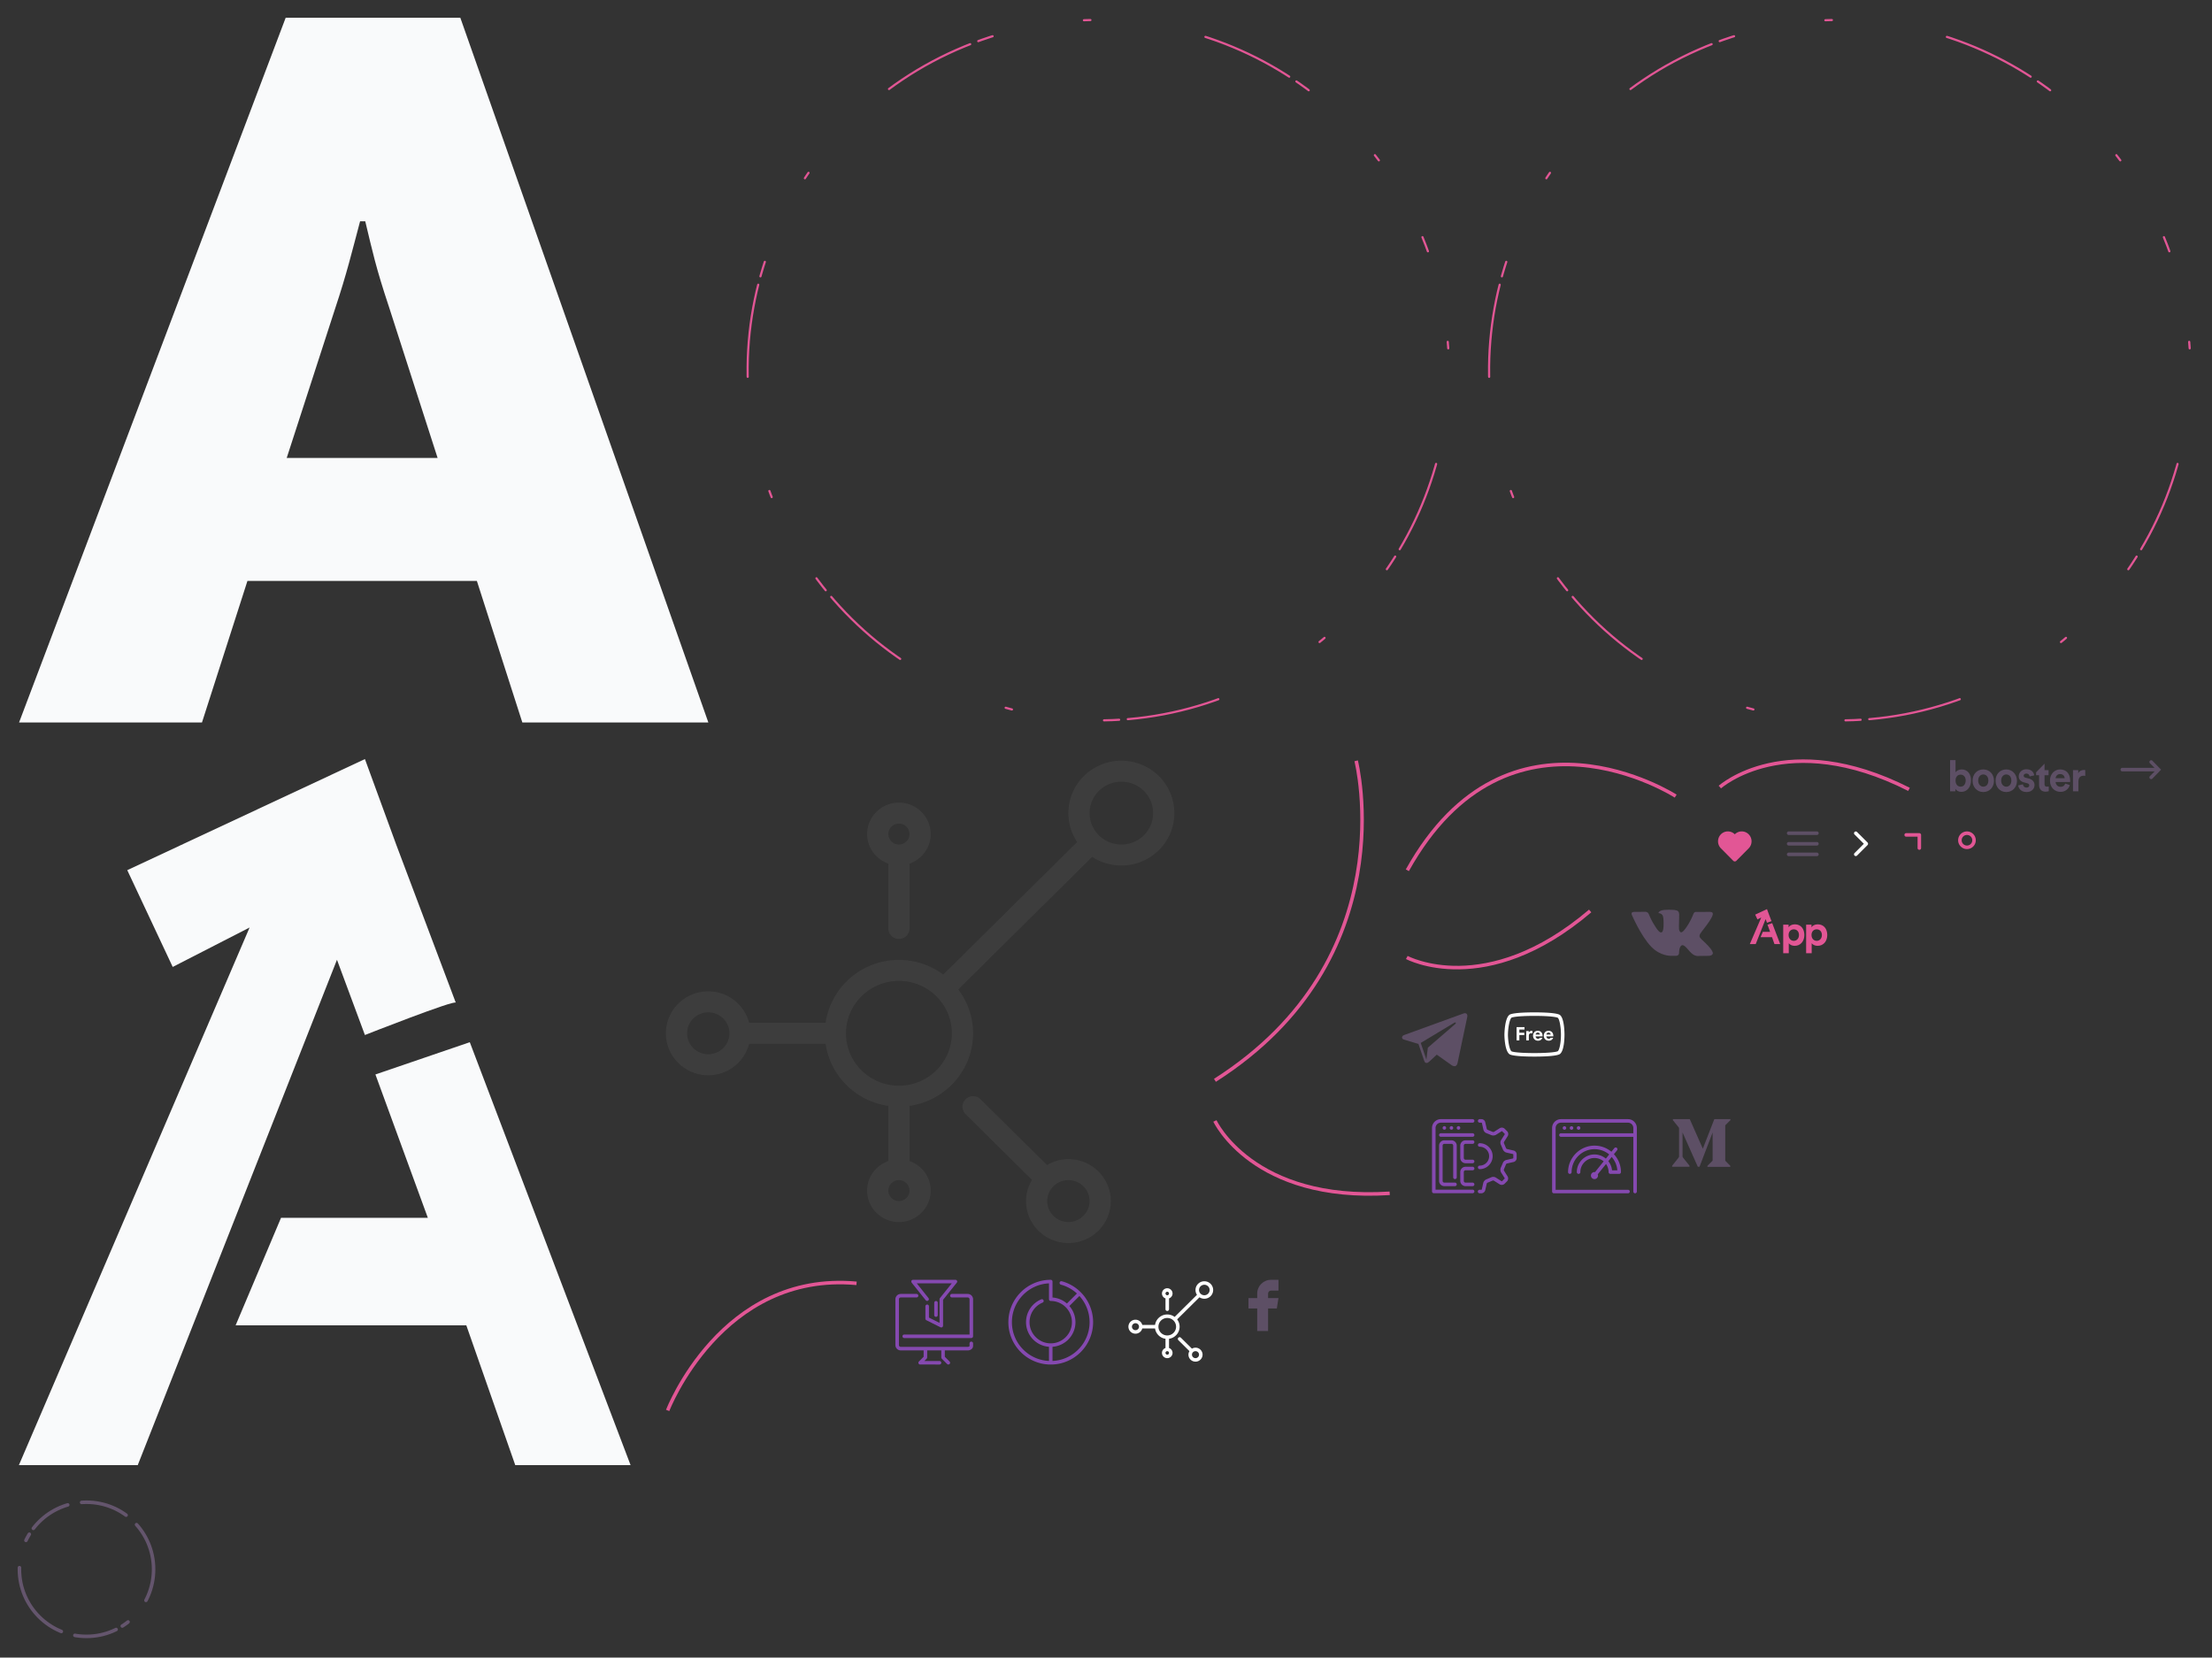 <?xml version="1.0" encoding="utf-8"?><svg width="1253" height="939" viewBox="0 0 1253 939" xmlns="http://www.w3.org/2000/svg" xmlns:xlink="http://www.w3.org/1999/xlink"><rect x="0" y="0" width="1253" height="939" fill="#333333" stroke="none"/><svg width="412.2" height="420" viewBox="-10.25 -10.25 422.5 430.5" id="a" xmlns="http://www.w3.org/2000/svg"><path fill="#F9FAFB" fill-rule="evenodd" d="M.818 409.25H107.02l26.4-82.201h133.201l26.401 82.201h108.001L257.021.046H155.62L.818 409.25zM184.42 168.647c6.6-19.8 9.601-32.4 14.401-50.4h3c4.2 17.4 6 26.4 13.8 49.8l28.2 87.601H156.22l28.2-87.001z"/></svg><svg width="28" height="34" viewBox="-10 -10 28 34" id="arrow-right" x="1040.2" y="461" xmlns="http://www.w3.org/2000/svg"><path fill="#FFF" fill-rule="evenodd" d="M7.681 7.73l-5.95 5.949a.999.999 0 1 1-1.414-1.414l5.267-5.267L.317 1.731A1 1 0 1 1 1.731.316l5.95 5.95a.994.994 0 0 1 .287.733.99.99 0 0 1-.287.731z"/></svg><svg width="99" height="99" viewBox="-10 -10 99 99" id="circle" y="840" xmlns="http://www.w3.org/2000/svg"><path fill="none" stroke="#64556D" stroke-dasharray="24, 8, 46, 16, 4, 4" stroke-linecap="round" stroke-linejoin="round" stroke-width="2" d="M39 1c20.987 0 38 17.013 38 38S59.987 77 39 77 1 59.987 1 39 18.013 1 39 1z"/></svg><svg width="420" height="420" viewBox="-24.49 -24.49 1028.47 1028.47" id="circle-big" x="412.2" xmlns="http://www.w3.org/2000/svg"><path fill="none" stroke="#E25695" stroke-dasharray="21, 129, 9, 162, 129, 12" stroke-linecap="round" stroke-width="3" d="M939.236 304.501c102.22 248.133-16.237 531.893-264.581 633.794-248.344 101.902-532.534-16.644-634.753-264.778-102.22-248.133 16.237-531.893 264.581-633.794C552.828-62.178 837.017 56.367 939.236 304.501z"/></svg><svg width="420" height="420" viewBox="-24.49 -24.49 1028.47 1028.47" id="circle-biggest" x="832.2" xmlns="http://www.w3.org/2000/svg"><path fill="none" stroke="#E25695" stroke-dasharray="21, 129, 9, 162, 129, 12" stroke-linecap="round" stroke-width="3" d="M939.236 304.501c102.22 248.133-16.237 531.893-264.581 633.794-248.344 101.902-532.534-16.644-634.753-264.778-102.22-248.133 16.237-531.893 264.581-633.794C552.828-62.178 837.017 56.367 939.236 304.501z"/></svg><svg width="30" height="30" viewBox="-10 -10 30 30" id="circle-line-end" x="1099.2" y="461" xmlns="http://www.w3.org/2000/svg"><path fill="#E25695" fill-rule="evenodd" d="M5 10A5 5 0 1 1 5.001-.001 5 5 0 0 1 5 10zm0-8a3 3 0 1 0 0 6 3 3 0 0 0 0-6z"/></svg><svg width="31" height="31" viewBox="-10 -10 31 31" id="drop" x="1068.2" y="461" xmlns="http://www.w3.org/2000/svg"><path fill="#E25695" fill-rule="evenodd" d="M10.017 2.004v7.414a.997.997 0 0 1-1 1 .998.998 0 0 1-1-1V2.97H1.569a1 1 0 0 1-.001-2h7.414a.986.986 0 0 1 .721.314.985.985 0 0 1 .314.72z"/></svg><svg width="37" height="49" viewBox="-10 -10 37 49" id="fb" x="697.2" y="715" xmlns="http://www.w3.org/2000/svg"><path fill="#5D4F65" fill-rule="evenodd" d="M16.997 6.132h-4.223c-.913 0-1.656.739-1.656 1.647v2.584h5.879l-.924 5.873h-4.955v12.759H4.957V16.236H.003v-5.873h4.954V7.779c0-4.287 3.507-7.775 7.817-7.775h4.223v6.128z"/></svg><svg width="56" height="46" viewBox="-10 -10 56 46" id="free" x="841.2" y="563" xmlns="http://www.w3.org/2000/svg"><path fill="#FFF" fill-rule="evenodd" d="M32.398 24.109c-.863.621-4.276 1.446-14.406 1.446-10.861 0-13.461-.946-13.977-1.256-2.683-1.612-2.999-9.127-3.032-11.085.024-1.482.285-9.794 3.034-11.445C4.534 1.457 7.143.505 17.992.505c10.123 0 13.539.83 14.406 1.454 2.408 1.735 2.613 9.276 2.619 11.23-.007 2.43-.276 9.234-2.619 10.92zM31.23 3.581c-.351-.251-3.358-1.076-13.238-1.076-9.55 0-12.564.748-12.944.978-.954.572-1.986 5.013-2.065 9.726.08 4.724 1.098 8.796 2.063 9.375.379.229 3.385.971 12.946.971 9.888 0 12.889-.818 13.238-1.069.85-.612 1.773-4.468 1.787-9.291-.014-4.748-.931-8.996-1.787-9.614zm-6.494 10.517c0 .726.616 1.352 1.364 1.352.484 0 .825-.208 1.057-.549h1.441c-.341.89-1.122 1.661-2.509 1.661-1.573 0-2.805-1.144-2.805-2.861 0-1.507.99-2.772 2.706-2.772 1.739 0 2.685 1.298 2.685 2.772 0 .121 0 .253-.022.397h-3.917zm1.243-2.135c-.726 0-1.177.539-1.232 1.122h2.464c-.065-.616-.539-1.122-1.232-1.122zm-7.326 2.135c0 .726.616 1.352 1.364 1.352.484 0 .825-.208 1.057-.549h1.441c-.341.89-1.122 1.661-2.509 1.661-1.573 0-2.805-1.144-2.805-2.861 0-1.507.99-2.772 2.706-2.772 1.739 0 2.685 1.298 2.685 2.772 0 .121 0 .253-.022.397h-3.917zm1.243-2.135c-.726 0-1.177.539-1.232 1.122h2.465c-.066-.616-.54-1.122-1.233-1.122zm-5.071 1.848v2.564H13.34v-5.27h1.452v.814h.033c.286-.517.836-.968 1.541-.968.209 0 .341.011.484.044v1.386a3.827 3.827 0 0 0-.705-.066c-.88 0-1.32.55-1.32 1.496zM9.446 12.04h2.806v1.298H9.446v3.037H7.873V8.871h4.489v1.365H9.446v1.804z"/></svg><svg width="39" height="37" viewBox="-10 -10 39 37" id="heart" x="963.2" y="461" xmlns="http://www.w3.org/2000/svg"><path fill="#E25695" fill-rule="evenodd" d="M1.622 1.631c-2.172 2.194-2.172 5.751 0 7.943l6.991 7.061a1.228 1.228 0 0 0 1.748 0l6.992-7.061c2.172-2.192 2.172-5.749 0-7.943a5.525 5.525 0 0 0-7.866 0 5.524 5.524 0 0 0-7.865 0z"/></svg><svg width="68" height="67" viewBox="-10 -10 68 67" id="icon-1" x="629.2" y="715" xmlns="http://www.w3.org/2000/svg"><path fill="#FFF" fill-rule="evenodd" d="M46.536 9.277A5.013 5.013 0 0 1 43 10.725a5.022 5.022 0 0 1-2.757-.819L27.598 22.425A6.84 6.84 0 0 1 29 26.568c0 3.489-2.621 6.376-6.016 6.852.003.027.016.051.016.077v5.133c1.161.41 2 1.499 2 2.787 0 1.638-1.346 2.97-3 2.97s-3-1.332-3-2.97c0-1.288.839-2.377 2-2.787v-5.133c0-.026.013-.05.016-.077-3.067-.43-5.495-2.829-5.936-5.863H7.858A3.988 3.988 0 0 1 4 30.527c-2.206 0-4-1.776-4-3.959 0-2.185 1.794-3.961 4-3.961a3.988 3.988 0 0 1 3.858 2.97h7.222c.488-3.352 3.401-5.94 6.92-5.94 1.569 0 3.015.521 4.184 1.388L38.829 8.507A4.884 4.884 0 0 1 38 5.777c0-1.322.52-2.565 1.465-3.499 1.949-1.931 5.122-1.929 7.071 0A4.89 4.89 0 0 1 48 5.777c0 1.323-.52 2.565-1.464 3.5zM4 24.588c-1.103 0-2 .887-2 1.98 0 1.092.897 1.98 2 1.98s2-.888 2-1.98c0-1.093-.897-1.98-2-1.98zm17 16.829c0 .547.449.991 1 .991.551 0 1-.444 1-.991a.996.996 0 0 0-1-.99c-.551 0-1 .444-1 .99zm1-19.8c-2.757 0-5 2.221-5 4.951 0 2.729 2.243 4.95 5 4.95s5-2.221 5-4.95c0-2.73-2.243-4.951-5-4.951zM45.122 3.678A3.008 3.008 0 0 0 43 2.81c-.769 0-1.537.289-2.122.868A2.934 2.934 0 0 0 40 5.777c0 .795.312 1.54.879 2.1a3.024 3.024 0 0 0 4.243 0c.566-.56.878-1.305.878-2.1 0-.793-.312-1.539-.878-2.099zM23 10.546v6.122c0 .547-.448.99-1 .99s-1-.443-1-.99v-6.122c-1.161-.41-2-1.5-2-2.789 0-1.637 1.346-2.969 3-2.969s3 1.332 3 2.969c0 1.289-.839 2.379-2 2.789zm-1-3.778c-.551 0-1 .443-1 .989 0 .547.449.99 1 .99.551 0 1-.443 1-.99a.996.996 0 0 0-1-.989zm7.707 26.03l6.274 6.211A3.972 3.972 0 0 1 38 38.447c2.206 0 4 1.777 4 3.961 0 2.183-1.794 3.959-4 3.959s-4-1.776-4-3.959c0-.733.215-1.41.567-1.999l-6.274-6.212a.98.98 0 0 1 0-1.399 1.004 1.004 0 0 1 1.414 0zM38 44.387c1.103 0 2-.888 2-1.979a1.993 1.993 0 0 0-2-1.981c-1.103 0-2 .889-2 1.981 0 1.091.897 1.979 2 1.979z"/></svg><svg width="64" height="68" viewBox="-10 -10 64 68" id="icon-2" x="497.2" y="715" xmlns="http://www.w3.org/2000/svg"><path fill="#8549B0" fill-rule="evenodd" d="M41 40H28v3.599l2.7 2.7c.4.4.4 1 0 1.4-.2.2-.45.3-.7.3-.25 0-.5-.1-.7-.3l-3-3c-.2-.2-.3-.449-.3-.7V40h-8v3.999c0 .251-.1.5-.3.7l-1.3 1.3H25c.55 0 1 .451 1 1 0 .55-.45 1-1 1H14c-.4 0-.75-.25-.9-.6-.15-.4-.1-.8.2-1.1l2.7-2.7V40H3c-1.65 0-3-1.351-3-3V10.999c0-1.649 1.35-3 3-3h9c.55 0 1 .451 1 1 0 .551-.45 1-1 1H3c-.55 0-1 .451-1 1V37c0 .549.45 1 1 1h38c.6 0 1-.351 1-.501V36c0-.551.45-1 1-1s1 .449 1 1v1.499C44 38.9 42.65 40 41 40zm2-7.001H5c-.55 0-1-.45-1-1s.45-1 1-1h37v-20c0-.549-.45-1-1-1h-9c-.55 0-1-.449-1-1 0-.549.45-1 1-1h9c1.65 0 3 1.351 3 3v21c0 .55-.45 1-1 1zm-19-20v7c0 .55-.45 1-1 1s-1-.45-1-1v-7c0-.549.45-1 1-1s1 .451 1 1zm3-1.649v14.649c0 .35-.15.651-.45.851-.2.1-.35.149-.55.149-.15 0-.3-.049-.45-.1l-8-4c-.35-.15-.55-.5-.55-.9v-7c0-.549.45-1 1-1s1 .451 1 1v6.4l6 3v-13.4c0-.25.1-.45.2-.6L31.95 2H12.1l6.65 8.35c.35.449.3 1.049-.15 1.399-.45.35-1.05.3-1.4-.15l-8-10C9 1.3 8.95.9 9.1.549 9.25.2 9.6 0 10 0h24c.4 0 .75.2.9.549.2.351.15.751-.1 1.05L27 11.35z"/></svg><svg width="69" height="62" viewBox="-10 -10 69 62" id="icon-3" x="800.2" y="624" xmlns="http://www.w3.org/2000/svg"><path fill="#8549B0" fill-rule="evenodd" d="M27.976 15.626c-.55 0-1-.449-1-.998 0-.55.45-.999 1-.999 4.05 0 7.35 3.296 7.35 7.341 0 4.046-3.3 7.342-7.35 7.342-.55 0-1-.449-1-.999s.45-.999 1-.999c2.95 0 5.35-2.397 5.35-5.344 0-2.947-2.4-5.344-5.35-5.344zm19.2 8.64l-3.75.849c-.2.051-.5.3-.55.5l-1.15 2.747c-.1.249-.1.649 0 .798l2.05 3.247c.55.849.4 2.097-.3 2.797l-1.4 1.397c-.7.7-1.95.85-2.8.3l-3.25-2.047c-.2-.1-.6-.15-.75-.05l-2.75 1.149c-.25.05-.5.35-.55.548l-.85 3.747c-.25.999-1.2 1.747-2.2 1.747h-1c-.55 0-1-.449-1-.998 0-.549.45-.999 1-.999h1c.1 0 .25-.1.25-.2l.85-3.745c.2-.849 1-1.699 1.85-1.998l2.6-1.098c.75-.4 1.9-.35 2.65.149l3.25 2.048c.05.05.25 0 .3-.05l1.4-1.398c.05-.05.1-.25.05-.3l-2.05-3.246c-.45-.8-.5-1.948-.1-2.747l1.1-2.547c.25-.8 1.1-1.549 2-1.748l3.75-.849c.1-.05.2-.15.2-.25v-1.998c0-.099-.1-.249-.2-.249l-3.75-.849c-.85-.2-1.7-1-2-1.848l-1.1-2.597c-.4-.749-.35-1.899.15-2.647l2.05-3.246c.05-.05 0-.25-.05-.3l-1.4-1.398c-.05-.05-.25-.1-.3-.05l-3.25 2.047c-.8.45-1.95.5-2.75.1l-2.6-1.049c-.8-.249-1.55-1.098-1.75-1.997l-.85-3.746c-.05-.1-.15-.2-.25-.2h-1c-.55 0-1-.449-1-.999 0-.549.45-.998 1-.998h1c1 0 1.95.749 2.15 1.748l.85 3.745c.05.2.3.5.5.55l2.8 1.149c.25.099.65.099.8 0l3.25-2.049c.85-.549 2.1-.399 2.8.3l1.4 1.399c.7.698.85 1.947.3 2.797l-2.05 3.245c-.1.2-.15.6-.05.75l1.15 2.746c.1.251.4.5.6.55l3.75.849a2.27 2.27 0 0 1 1.7 2.298v1.997c0 .999-.75 1.997-1.75 2.197zm-23.2 17.68h-22c-.55 0-1-.449-1-.999V4.989c0-2.747 2.25-4.994 5-4.994h18c.55 0 1 .449 1 .998 0 .55-.45.999-1 .999h-18c-1.65 0-3 1.349-3 2.997v34.959h21c.55 0 1 .45 1 .999 0 .55-.45.999-1 .999zm-4-5.993h4c.55 0 1 .45 1 .998 0 .55-.45 1-1 1h-4c-1.65 0-3-1.35-3-2.997V29.96a3.008 3.008 0 0 1 3-2.997h4c.55 0 1 .45 1 1 0 .548-.45.998-1 .998h-4c-.55 0-1 .45-1 .999v4.994c0 .549.45.999 1 .999zm0-12.985h4c.55 0 1 .449 1 .999 0 .549-.45.999-1 .999h-4c-1.65 0-3-1.349-3-2.997v-6.991a3.007 3.007 0 0 1 3-2.997h4c.55 0 1 .449 1 .999 0 .549-.45.998-1 .998h-4c-.55 0-1 .45-1 1v6.991c0 .549.45.999 1 .999zm-12 12.985h6c.55 0 1 .45 1 .998 0 .55-.45 1-1 1h-6c-1.65 0-3-1.35-3-2.997V14.978a3.007 3.007 0 0 1 3-2.997h4c1.65 0 3 1.348 3 2.997v17.979c0 .549-.45.998-1 .998s-1-.449-1-.998V14.978c0-.55-.45-1-1-1h-4c-.55 0-1 .45-1 1v19.976c0 .549.45.999 1 .999zm-1-30.964a1 1 0 1 1 1.999.001 1 1 0 0 1-1.999-.001zm4 0a1 1 0 1 1 1.999.001 1 1 0 0 1-1.999-.001zm4 0a1 1 0 1 1 1.999.001 1 1 0 0 1-1.999-.001zm10 3.995c0 .55-.45.999-1 .999h-18c-.55 0-1-.449-1-.999 0-.549.45-.999 1-.999h18c.55 0 1 .45 1 .999z"/></svg><svg width="68" height="68" viewBox="-10 -10 68 68" id="icon-4" x="561.2" y="715" xmlns="http://www.w3.org/2000/svg"><path fill="#8549B0" fill-rule="evenodd" d="M30.257.823a1 1 0 1 0-.52 1.932 21.856 21.856 0 0 1 9.088 5.006l-5.668 5.668A13.927 13.927 0 0 0 25 10.036V.999a1 1 0 0 0-1-1c-13.233 0-24 10.767-24 24s10.767 24 24 24 24-10.767 24-24C48 13.167 40.704 3.637 30.257.823zM2 23.999C2 12.204 11.332 2.546 23 2.021v8.978a1 1 0 0 0 1 1c6.617 0 12 5.383 12 12s-5.383 12-12 12-12-5.383-12-12c0-4.861 2.899-9.21 7.385-11.081a1 1 0 1 0-.77-1.846A13.97 13.97 0 0 0 10 23.999c0 7.382 5.747 13.433 13 13.949v8.025C11.332 45.448 2 35.795 2 23.999zm23 21.975v-8.025c7.253-.517 13-6.568 13-13.95 0-3.5-1.302-6.695-3.433-9.153l5.676-5.676A22.012 22.012 0 0 1 46 23.999c0 11.796-9.332 21.449-21 21.975z"/></svg><svg width="68" height="62" viewBox="-10 -10 68 62" id="icon-5" x="869.2" y="624" xmlns="http://www.w3.org/2000/svg"><path fill="#8549B0" fill-rule="evenodd" d="M16 4.999a1 1 0 1 1-2 0 1 1 0 0 1 2 0zm-4 0a1 1 0 1 1-2 0 1 1 0 0 1 2 0zm-4 0a1 1 0 1 1-2 0 1 1 0 0 1 2 0zm30 26h-5c-.55 0-1-.45-1-1 0-1.7-.55-3.299-1.45-4.6l-4.7 5.85c.1.2.15.45.15.701 0 1.1-.9 2-2 2s-2-.9-2-2 .9-2.001 2-2.001c.1 0 .2.05.3.05l4.9-6.1c-1.4-1.15-3.2-1.9-5.2-1.9-4.4 0-8 3.601-8 8 0 .55-.45 1-1 1s-1-.45-1-1c0-5.5 4.5-10 10-10 2.45 0 4.7.9 6.45 2.35l1.9-2.35c-2.25-1.85-5.15-3-8.3-3-7.15 0-13 5.85-13 13 0 .55-.45 1-1 1s-1-.45-1-1c0-8.25 6.75-15 15-15 3.6 0 6.95 1.3 9.55 3.451l1.65-2.051c.35-.4.95-.5 1.4-.15.4.35.5.95.15 1.4l-1.8 2.2c2.5 2.651 4 6.25 4 10.15 0 .55-.45 1-1 1zm-4.25-9.6l-1.9 2.401a10.006 10.006 0 0 1 2.1 5.199h3c-.2-2.9-1.4-5.5-3.2-7.6zM47 41.999c-.55 0-1-.45-1-.999V9.999H5c-.55 0-1-.45-1-1s.45-1 1-1h41v-3c0-1.65-1.35-3-3-3H5c-1.65 0-3 1.35-3 3V40h41c.55 0 1 .449 1 1 0 .549-.45.999-1 .999H1c-.55 0-1-.45-1-.999V4.999c0-2.75 2.25-5 5-5h38c2.75 0 5 2.25 5 5V41c0 .549-.45.999-1 .999z"/></svg><svg width="125" height="67" viewBox="-10 -10 125 67" id="line-2" x="675.2" y="624" xmlns="http://www.w3.org/2000/svg"><path fill="none" stroke="#E25695" stroke-width="2" d="M3 1s21.39 45.999 99 41"/></svg><svg width="130" height="97" viewBox="-10 -10 130 97" id="line-3" x="367.2" y="715" xmlns="http://www.w3.org/2000/svg"><path fill="none" stroke="#E25695" stroke-width="2" d="M1 74S31.39-5.001 108 1.999"/></svg><svg width="109" height="204" viewBox="-10 -10 109 204" id="line-4" x="675.2" y="420" xmlns="http://www.w3.org/2000/svg"><path fill="none" stroke="#E25695" stroke-width="2" d="M83 .999s28.39 112-80 181"/></svg><svg width="179" height="85" viewBox="-10 -10 179 85" id="line-5" x="784.2" y="420" xmlns="http://www.w3.org/2000/svg"><path fill="none" stroke="#E25695" stroke-width="2" d="M155 20.999s-94.61-61-152 42"/></svg><svg width="130" height="58" viewBox="-10 -10 130 58" id="line-6" x="784.2" y="505" xmlns="http://www.w3.org/2000/svg"><path fill="none" stroke="#E25695" stroke-width="2" d="M2.688 27.397s44.65 24.08 103.868-26.334"/></svg><svg width="131" height="41" viewBox="-10 -10 131 41" id="line1" x="963.2" y="420" xmlns="http://www.w3.org/2000/svg"><path fill="none" stroke="#E25695" stroke-width="2" d="M1.019 15.871s37.775-33.86 107.146 1.296"/></svg><svg width="367.2" height="420" viewBox="-13.82 -13.82 507.65 580.65" id="logo-a" y="420" xmlns="http://www.w3.org/2000/svg"><path fill="#F9FAFB" fill-rule="evenodd" d="M271.961 216.156L250.072 157.2 94.055 552.966H.983l180.659-421.03-60.21 30.882-35.591-75.794L271.961.023l24.645 67.368 46.538 123.486c0-2.824-71.183 25.25-71.183 25.25v.029zm208.034 336.81h-90.314l-38.323-109.471H170.699l35.567-84.22h114.959l-41.05-112.251 73.912-25.264 125.908 331.206z"/></svg><svg width="64" height="45" viewBox="-10 -10 64 45" id="logo-left" x="981.2" y="505" xmlns="http://www.w3.org/2000/svg"><path fill="#E25695" fill-rule="evenodd" d="M27.84 14.67c0 2.046-1.319 3.313-2.941 3.313-1.623 0-2.941-1.267-2.941-3.313 0-2.047 1.318-3.215 2.941-3.215 1.622 0 2.941 1.168 2.941 3.215zm-5.781 10.329v-5.652c.609.779 1.725 1.461 3.347 1.461 3.347 0 5.477-2.631 5.477-6.138 0-3.411-1.927-6.043-5.375-6.043-1.724 0-3.043.781-3.55 1.657V8.822h-3.042v16.177h3.143zM40.821 14.67c0 2.046-1.319 3.313-2.942 3.313-1.622 0-2.94-1.267-2.94-3.313 0-2.047 1.318-3.215 2.941-3.215 1.622 0 2.94 1.168 2.94 3.215h.001zm-5.782 10.329v-5.652c.609.779 1.724 1.461 3.347 1.461 3.346 0 5.476-2.631 5.476-6.138.001-3.411-1.926-6.043-5.374-6.043-1.724 0-3.042.781-3.549 1.657V8.822h-3.043v16.177h3.144-.001zM9.723 7.758l-.786-2.114-5.604 14.185H-.01l6.489-15.09-2.163 1.107-1.278-2.717L9.723.011l.885 2.415 1.672 4.426c0-.101-2.557.904-2.557.904v.002zm7.472 12.071h-3.244l-1.376-3.923H6.086l1.277-3.019h4.129l-1.474-4.023 2.655-.905 4.522 11.87z"/></svg><svg width="97" height="39" viewBox="-10 -10 97 39" id="logo-right" x="1094.2" y="420" xmlns="http://www.w3.org/2000/svg"><path fill="#5D4F65" fill-rule="evenodd" d="M76.31 6.187c-.994 0-2.584.306-3.28 1.931V6.289h-2.984v11.995h3.083v-5.488c0-2.644 1.391-3.356 2.983-3.356.298 0 .596 0 .895.101V6.289c-.199-.102-.398-.102-.697-.102zm-16.108 4.676c.1-1.322 1.194-2.44 2.585-2.338 1.79 0 2.486 1.22 2.586 2.338h-5.171zm2.487-4.981c-2.984 0-5.668 2.542-5.668 6.302 0 4.067 2.784 6.405 5.966 6.405 2.784 0 4.673-1.729 5.27-3.862l-2.586-.815c-.398 1.12-1.193 1.831-2.585 1.831-1.592 0-2.784-1.118-2.884-2.745h8.254v-1.017c-.1-3.761-2.188-6.099-5.767-6.099zM53.938 2.63l-4.773 4.878v1.627h1.691v5.592c0 2.338 1.392 3.761 3.679 3.761.895 0 1.492-.203 1.789-.305V15.54c-.198 0-.596.102-.993.102-.895 0-1.393-.305-1.393-1.423V9.135h2.287V6.289h-2.287V2.63zm-9.147 8.335l-1.592-.407c-.596-.101-1.093-.508-1.093-1.118 0-.712.696-1.22 1.492-1.22 1.292 0 1.789.915 1.889 1.627l2.585-.61c-.1-1.322-1.193-3.457-4.474-3.457-2.486 0-4.276 1.83-4.276 3.965 0 1.728.994 3.051 3.281 3.559l1.492.405c.895.203 1.193.61 1.193 1.221 0 .61-.497 1.22-1.492 1.22-1.391 0-1.988-.915-2.087-1.831l-2.685.611c.099 1.321 1.292 3.76 4.772 3.76 2.983 0 4.475-2.033 4.475-3.963 0-1.831-1.194-3.254-3.48-3.762zM32.262 15.64c-1.492 0-2.883-1.219-2.883-3.456 0-2.236 1.391-3.456 2.883-3.456s2.884 1.118 2.884 3.456-1.392 3.456-2.884 3.456zm0-9.758c-3.48 0-6.065 2.642-6.065 6.404 0 3.659 2.585 6.404 6.065 6.404 3.48 0 6.065-2.643 6.065-6.404-.099-3.762-2.684-6.404-6.065-6.404zM19.236 15.64c-1.491 0-2.883-1.219-2.883-3.456 0-2.236 1.392-3.456 2.883-3.456 1.492 0 2.884 1.118 2.884 3.456s-1.292 3.456-2.884 3.456zm0-9.758c-3.48 0-6.065 2.642-6.065 6.404 0 3.659 2.585 6.404 6.065 6.404 3.481 0 6.066-2.643 6.066-6.404 0-3.762-2.585-6.404-6.065-6.404h-.001zM6.41 15.64c-1.592 0-2.884-1.219-2.884-3.456 0-2.236 1.293-3.355 2.884-3.355s2.883 1.221 2.883 3.355C9.193 14.421 8 15.64 6.41 15.64zm.597-9.758c-1.691 0-2.984.813-3.481 1.626V.596H.444v17.688h2.983V16.86c.596 1.017 1.79 1.729 3.381 1.729 3.281 0 5.469-2.744 5.469-6.405.099-3.557-1.89-6.302-5.27-6.302z"/></svg><svg width="53" height="47" viewBox="-10 -10 53 47" id="m" x="937.2" y="624" xmlns="http://www.w3.org/2000/svg"><path fill="#5D4F65" fill-rule="evenodd" d="M3.913 5.506a1.335 1.335 0 0 0-.416-1.111L.416.568v-.571h9.567l7.395 16.717L23.88-.003H33v.571l-2.635 2.604a.806.806 0 0 0-.292.762v19.13a.805.805 0 0 0 .292.762l2.573 2.604v.572H19.997v-.572l2.665-2.667c.262-.27.262-.349.262-.762V7.538l-7.41 19.4h-1.001l-8.628-19.4v13.003a1.827 1.827 0 0 0 .478 1.492l3.466 4.334v.571H0v-.571l3.466-4.334c.371-.396.537-.95.447-1.492V5.506z"/></svg><svg width="38" height="34" viewBox="-10 -10 38 34" id="menu" x="1002.2" y="461" xmlns="http://www.w3.org/2000/svg"><path fill="#5D4F65" fill-rule="evenodd" d="M17 8H1a1 1 0 0 1 0-2h16a1 1 0 0 1 0 2zm0-6H1a1 1 0 0 1 0-2h16a1 1 0 1 1 0 2zM1 11.999h16A1 1 0 0 1 17 14H1a1 1 0 0 1 0-2.001z"/></svg><svg width="43" height="32" viewBox="-10 -10 43 32" id="quit" x="1191.2" y="420" xmlns="http://www.w3.org/2000/svg"><path fill="#5D4F65" fill-rule="evenodd" d="M18.046 11.078a.994.994 0 0 1-1.413 0 .999.999 0 0 1 0-1.414l2.678-2.678H.984a1 1 0 1 1 0-2.002H19.25l-2.617-2.616A.999.999 0 1 1 18.046.954l4.907 5.061-4.907 5.063z"/></svg><svg width="308" height="295" viewBox="-10 -10 308 295" id="start" x="367.2" y="420" xmlns="http://www.w3.org/2000/svg"><path fill="#FFF" fill-rule="evenodd" d="M279.216 51.62c-5.85 5.791-13.536 8.684-21.216 8.684-5.778 0-11.55-1.639-16.542-4.906l-75.87 75.111c5.256 6.943 8.412 15.527 8.412 24.853 0 20.938-15.726 38.259-36.096 41.116.018.162.096.303.096.463v30.793c6.966 2.46 12 8.993 12 16.727 0 9.825-8.076 17.821-18 17.821s-18-7.996-18-17.821c0-7.734 5.034-14.267 12-16.727v-30.793c0-.16.078-.303.096-.463-18.402-2.577-32.97-16.976-35.616-35.176H47.148c-2.682 10.223-12 17.819-23.148 17.819-13.236 0-24-10.656-24-23.759 0-13.104 10.764-23.76 24-23.76 11.148 0 20.466 7.596 23.148 17.82H90.48c2.928-20.113 20.406-35.64 41.52-35.64 9.414 0 18.09 3.125 25.104 8.328l75.87-75.111A29.29 29.29 0 0 1 228 30.622c0-7.936 3.12-15.39 8.79-20.998 11.694-11.583 30.732-11.571 42.426 0C284.88 15.232 288 22.687 288 30.622c0 7.937-3.12 15.391-8.784 20.998zM24 143.481c-6.618 0-12 5.328-12 11.881 0 6.552 5.382 11.88 12 11.88s12-5.328 12-11.88c0-6.553-5.382-11.881-12-11.881zm102 100.98c0 3.278 2.694 5.941 6 5.941s6-2.663 6-5.941-2.694-5.94-6-5.94-6 2.662-6 5.94zm6-118.799c-16.542 0-30 13.323-30 29.7 0 16.375 13.458 29.699 30 29.699s30-13.324 30-29.699c0-16.377-13.458-29.7-30-29.7zM270.732 18.023c-3.51-3.474-8.124-5.209-12.732-5.209-4.614 0-9.222 1.735-12.732 5.211-3.396 3.361-5.268 7.834-5.268 12.597s1.872 9.237 5.274 12.598c7.02 6.95 18.438 6.95 25.458 0 3.396-3.361 5.268-7.833 5.268-12.598 0-4.763-1.872-9.236-5.268-12.599zM138 59.228v36.733c0 3.286-2.688 5.94-6 5.94s-6-2.654-6-5.94V59.228c-6.966-2.457-12-8.992-12-16.726 0-9.824 8.076-17.819 18-17.819s18 7.995 18 17.819c0 7.734-5.034 14.269-12 16.726zm-6-22.665c-3.306 0-6 2.661-6 5.94 0 3.278 2.694 5.94 6 5.94s6-2.662 6-5.94c0-3.279-2.694-5.94-6-5.94zm46.242 156.18l37.644 37.267c3.57-2.091 7.674-3.368 12.114-3.368 13.236 0 24 10.656 24 23.76 0 13.103-10.764 23.76-24 23.76s-24-10.657-24-23.76c0-4.396 1.29-8.458 3.402-11.993l-37.644-37.267a5.891 5.891 0 0 1 0-8.399 6.033 6.033 0 0 1 8.484 0zM228 262.282c6.618 0 12-5.329 12-11.88 0-6.552-5.382-11.881-12-11.881s-12 5.329-12 11.881c0 6.551 5.382 11.88 12 11.88z" opacity=".051"/></svg><svg width="57" height="51" viewBox="-10 -10 57 51" id="tg" x="784.2" y="563" xmlns="http://www.w3.org/2000/svg"><path fill="#5D4F65" fill-rule="evenodd" d="M34.556 1.219L1.387 13.264c-1.814.502-1.756 2.22-.414 2.633l8.31 2.488 3.18 9.35c.387 1.023.703 1.409 1.363 1.418.694.009.959-.233 1.68-.845.844-.76 2.129-1.956 4.159-3.849l8.645 6.125c1.591.842 2.739.406 3.135-1.417l5.42-25.71c.581-2.235-.787-2.901-2.309-2.238zM10.588 17.813L29.483 6.444c.93-.599 1.222.069.802.531L14.604 20.503l-.805 6.753-3.211-9.443z"/></svg><svg width="67" height="47" viewBox="-10 -10 67 47" id="vk" x="914.2" y="505" xmlns="http://www.w3.org/2000/svg"><path fill="#5D4F65" fill-rule="evenodd" d="M22.534 26.466h2.752s.831-.092 1.256-.548c.391-.419.378-1.205.378-1.205s-.054-3.684 1.66-4.226c1.69-.534 3.86 3.56 6.16 5.134 1.739 1.191 3.06.931 3.06.931l6.15-.086s3.217-.199 1.692-2.72c-.125-.207-.889-1.866-4.573-5.276-3.856-3.569-3.339-2.992 1.305-9.166 2.829-3.76 3.96-6.055 3.607-7.038-.337-.936-2.418-.689-2.418-.689l-6.924.043s-.513-.07-.894.156c-.372.223-.611.741-.611.741s-1.096 2.91-2.557 5.385c-3.083 5.22-4.317 5.497-4.82 5.172-1.173-.756-.88-3.035-.88-4.654 0-5.061.77-7.17-1.499-7.716-.752-.182-1.306-.301-3.232-.321-2.47-.025-4.561.008-5.745.587-.788.384-1.396 1.241-1.025 1.291.457.06 1.494.278 2.043 1.024.71.963.685 3.125.685 3.125s.408 5.955-.952 6.695c-.933.507-2.214-.528-4.963-5.265-1.408-2.427-2.471-5.108-2.471-5.108s-.205-.501-.571-.77c-.444-.325-1.064-.428-1.064-.428l-6.58.043s-.987.027-1.35.457c-.323.38-.026 1.167-.026 1.167S5.278 15.22 11.111 21.277c5.35 5.553 11.423 5.189 11.423 5.189z"/></svg></svg>